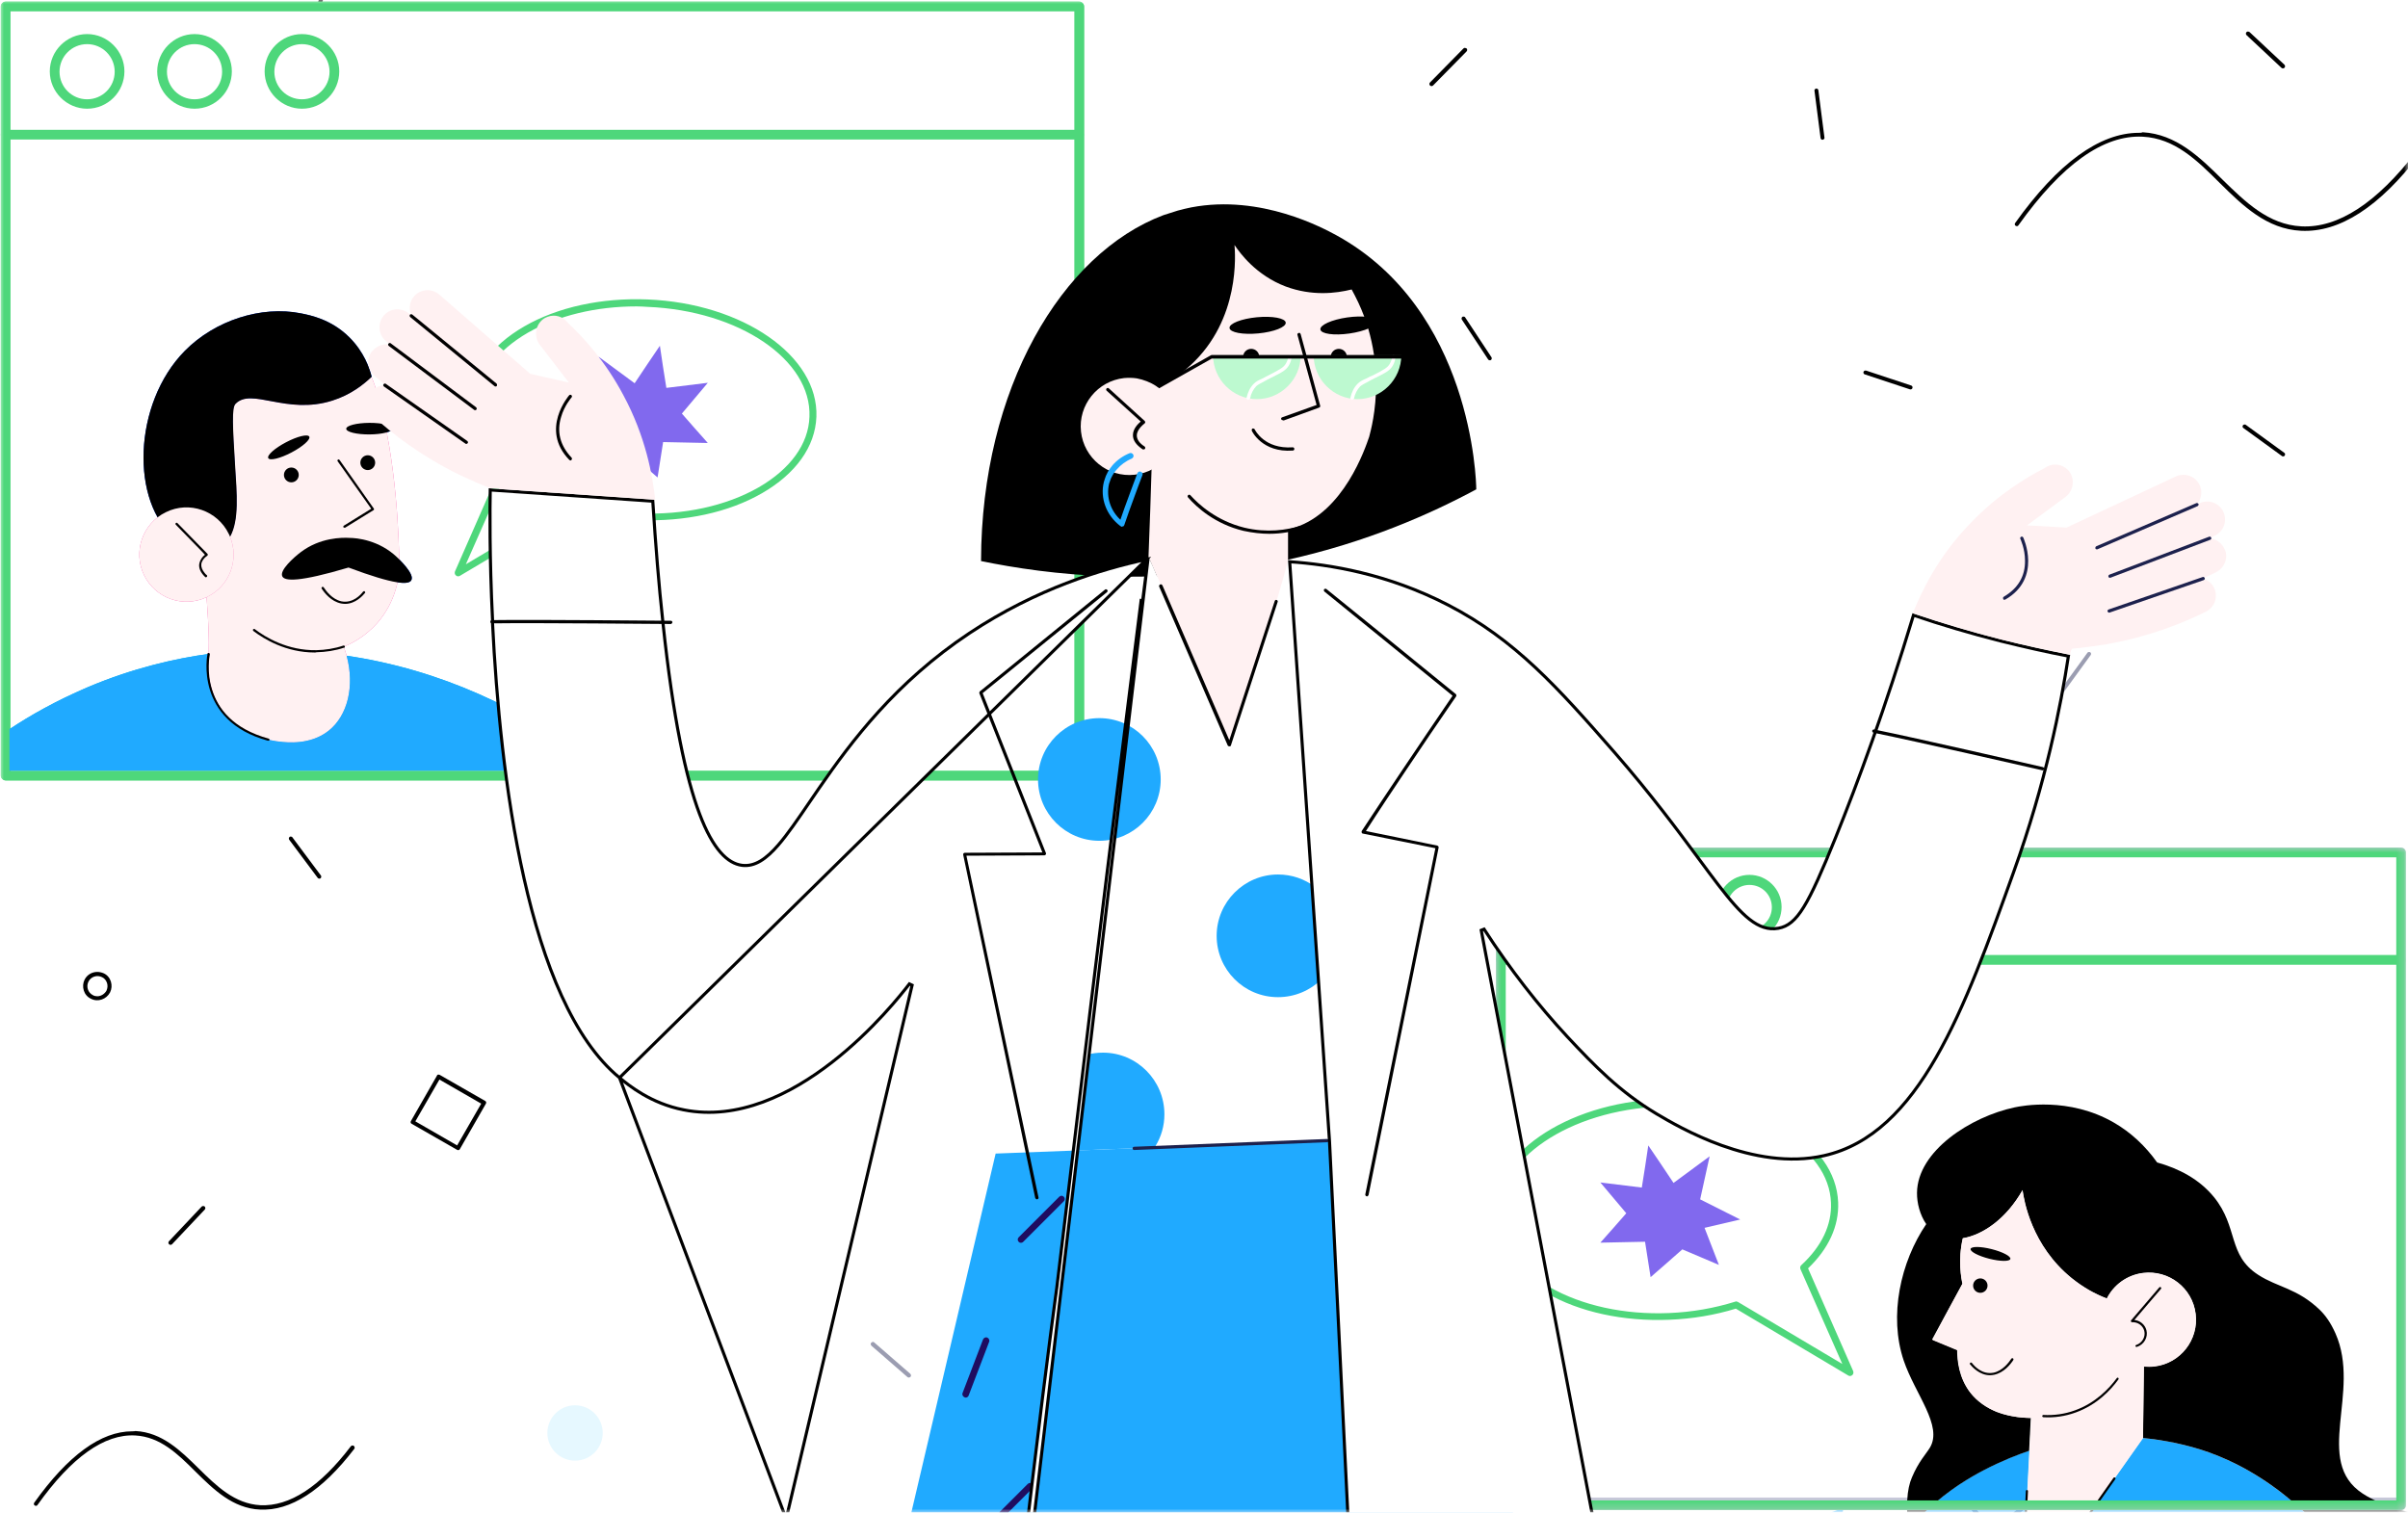 <svg width="312" height="196" viewBox="0 0 312 196" fill="none" xmlns="http://www.w3.org/2000/svg">
<rect width="312" height="196" fill="white"/>
<mask id="mask0" mask-type="alpha" maskUnits="userSpaceOnUse" x="0" y="0" width="312" height="196">
<rect width="312" height="196" fill="white"/>
</mask>
<g mask="url(#mask0)">
<path d="M277.128 17.21C272.036 17.21 266.621 21.155 261.098 28.901C261.026 29.009 261.026 29.188 261.17 29.26C261.277 29.331 261.457 29.331 261.528 29.188C267.159 21.298 272.538 17.461 277.63 17.712C281.754 17.927 284.623 20.725 287.6 23.701C290.577 26.642 293.697 29.69 298.143 29.905C303.128 30.156 308.292 26.821 313.528 19.971C313.636 19.864 313.6 19.685 313.492 19.577C313.385 19.469 313.205 19.505 313.098 19.613C307.97 26.283 302.949 29.582 298.179 29.331C293.912 29.116 290.899 26.14 287.959 23.271C285.018 20.366 281.97 17.389 277.63 17.138C277.451 17.21 277.308 17.21 277.128 17.21Z" fill="black"/>
<path d="M17.129 185.475C13.077 185.475 8.809 188.595 4.434 194.727C4.362 194.835 4.362 195.014 4.506 195.086C4.613 195.157 4.792 195.157 4.864 195.014C9.275 188.81 13.543 185.797 17.523 186.013C20.751 186.192 23.01 188.38 25.341 190.711C27.708 193.042 30.147 195.444 33.697 195.624C37.642 195.803 41.73 193.185 45.89 187.77C45.998 187.662 45.962 187.483 45.855 187.375C45.747 187.268 45.568 187.304 45.46 187.411C41.444 192.683 37.499 195.229 33.733 195.05C30.398 194.871 28.031 192.54 25.736 190.28C23.405 187.985 21.002 185.618 17.559 185.439C17.416 185.475 17.273 185.475 17.129 185.475Z" fill="black"/>
<path fill-rule="evenodd" clip-rule="evenodd" d="M56.612 139.392C56.648 139.285 56.72 139.249 56.827 139.249C56.869 139.249 56.899 139.261 56.923 139.271C56.941 139.278 56.956 139.285 56.971 139.285L62.852 142.656C62.995 142.727 63.031 142.871 62.96 143.014L59.589 148.896C59.517 149.039 59.373 149.075 59.23 149.003L53.349 145.632C53.205 145.56 53.169 145.417 53.241 145.274L56.612 139.392ZM56.935 139.894L53.815 145.309L59.23 148.429L62.35 143.014L56.935 139.894Z" fill="black"/>
<path d="M113.097 173.891C113.025 173.891 112.953 173.927 112.881 173.999C112.774 174.106 112.81 174.286 112.917 174.393L117.579 178.446C117.687 178.553 117.866 178.518 117.974 178.41C118.081 178.302 118.046 178.123 117.938 178.015L113.276 173.963C113.204 173.891 113.168 173.891 113.097 173.891Z" fill="#9B9DB1"/>
<path d="M270.673 84.487C270.602 84.487 270.494 84.523 270.458 84.595L266.836 89.58C266.764 89.687 266.764 89.867 266.908 89.938C267.015 90.01 267.195 90.01 267.267 89.867L270.889 84.882C270.96 84.774 270.96 84.595 270.817 84.523C270.781 84.487 270.709 84.487 270.673 84.487Z" fill="#9B9DB1"/>
<path d="M241.698 48.016C241.59 48.016 241.483 48.087 241.447 48.195C241.411 48.338 241.483 48.482 241.626 48.518L247.471 50.454C247.615 50.49 247.758 50.418 247.794 50.275C247.83 50.132 247.758 49.988 247.615 49.952L241.769 48.016C241.769 48.051 241.734 48.016 241.698 48.016Z" fill="black"/>
<path d="M235.35 11.472C235.314 11.472 235.314 11.472 235.35 11.472C235.17 11.508 235.063 11.616 235.099 11.759L235.888 17.892C235.923 18.035 236.031 18.143 236.175 18.107C236.318 18.071 236.426 17.963 236.39 17.82L235.601 11.688C235.601 11.58 235.457 11.472 235.35 11.472Z" fill="black"/>
<path d="M291.258 4.085C291.186 4.085 291.115 4.121 291.079 4.156C290.971 4.264 290.971 4.443 291.079 4.551L295.597 8.783C295.705 8.89 295.884 8.89 295.992 8.783C296.099 8.675 296.099 8.496 295.992 8.388L291.473 4.156C291.401 4.121 291.33 4.085 291.258 4.085Z" fill="black"/>
<path d="M189.626 41.022C189.59 41.022 189.518 41.022 189.482 41.058C189.374 41.13 189.339 41.309 189.41 41.417L192.817 46.581C192.889 46.688 193.068 46.724 193.176 46.653C193.283 46.581 193.319 46.402 193.248 46.294L189.841 41.13C189.805 41.058 189.733 41.022 189.626 41.022Z" fill="black"/>
<path d="M189.804 6.2C189.733 6.2 189.661 6.236 189.625 6.272L185.286 10.683C185.178 10.791 185.178 10.97 185.286 11.078C185.393 11.185 185.573 11.185 185.68 11.078L190.02 6.666C190.127 6.559 190.127 6.38 190.02 6.272C189.912 6.236 189.84 6.2 189.804 6.2Z" fill="black"/>
<path d="M290.829 55.009C290.757 55.009 290.649 55.044 290.614 55.116C290.542 55.224 290.542 55.403 290.685 55.475L295.67 59.097C295.778 59.169 295.957 59.169 296.029 59.025C296.1 58.918 296.1 58.738 295.957 58.667L290.972 55.044C290.936 55.009 290.9 55.009 290.829 55.009Z" fill="black"/>
<path d="M305.746 114.325C305.711 114.325 305.675 114.325 305.639 114.361C305.495 114.432 305.459 114.576 305.495 114.719L308.042 120.349C308.113 120.493 308.257 120.529 308.4 120.493C308.544 120.421 308.579 120.278 308.544 120.134L305.997 114.504C305.926 114.361 305.854 114.325 305.746 114.325Z" fill="#9B9DB1"/>
<path d="M26.31 156.283C26.238 156.283 26.167 156.319 26.131 156.355L21.899 160.838C21.791 160.945 21.791 161.125 21.899 161.232C22.007 161.34 22.186 161.34 22.294 161.232L26.525 156.75C26.633 156.642 26.633 156.463 26.525 156.355C26.453 156.283 26.382 156.283 26.31 156.283Z" fill="black"/>
<path d="M37.678 108.407C37.606 108.407 37.571 108.407 37.535 108.443C37.427 108.515 37.391 108.694 37.463 108.802L41.157 113.751C41.229 113.858 41.408 113.894 41.516 113.823C41.623 113.751 41.659 113.572 41.587 113.464L37.893 108.515C37.858 108.443 37.786 108.407 37.678 108.407Z" fill="black"/>
<path d="M8.055 78.749C7.948 78.749 7.876 78.785 7.84 78.893L4.684 84.2C4.613 84.344 4.648 84.487 4.792 84.559C4.935 84.631 5.079 84.595 5.151 84.451L8.306 79.144C8.378 79 8.342 78.857 8.199 78.785C8.163 78.749 8.127 78.749 8.055 78.749Z" fill="#9B9DB1"/>
<path d="M32.047 31.017C32.011 31.017 31.975 31.017 31.939 31.017C31.796 31.053 31.724 31.232 31.796 31.376L33.912 37.185C33.947 37.329 34.127 37.401 34.27 37.329C34.414 37.293 34.485 37.114 34.414 36.97L32.298 31.16C32.262 31.089 32.154 31.017 32.047 31.017Z" fill="#9B9DB1"/>
<path d="M42.268 -2.55C42.16 -2.55 42.053 -2.478 42.017 -2.371L40.224 3.547C40.188 3.69 40.26 3.833 40.403 3.869C40.547 3.905 40.69 3.833 40.726 3.69L42.519 -2.227C42.555 -2.371 42.483 -2.514 42.34 -2.55C42.304 -2.55 42.304 -2.55 42.268 -2.55Z" fill="black"/>
<path d="M1.887 7.922C1.78 7.922 1.708 7.994 1.636 8.065C1.565 8.209 1.636 8.352 1.744 8.424L7.303 11.114C7.446 11.185 7.589 11.114 7.661 11.006C7.733 10.863 7.661 10.719 7.554 10.648L1.995 7.958C1.959 7.922 1.923 7.922 1.887 7.922Z" fill="black"/>
<path d="M253.962 137.455C253.89 137.455 253.818 137.491 253.747 137.563C253.639 137.67 253.675 137.85 253.782 137.957L258.624 141.759C258.731 141.866 258.911 141.83 259.018 141.723C259.126 141.615 259.09 141.436 258.982 141.328L254.141 137.527C254.069 137.455 254.033 137.455 253.962 137.455Z" fill="#9B9DB1"/>
<path d="M293.123 169.731C292.944 169.731 292.836 169.875 292.872 170.018L293.267 176.186C293.267 176.33 293.41 176.438 293.553 176.438C293.697 176.438 293.805 176.294 293.805 176.151L293.41 169.982C293.374 169.839 293.267 169.731 293.123 169.731Z" fill="#9B9DB1"/>
<circle r="3.084" transform="matrix(1 0 0 -1 236.102 161.627)" fill="#E6F8FF"/>
<path fill-rule="evenodd" clip-rule="evenodd" d="M277.953 117.301C278.276 116.656 278.922 116.297 279.603 116.297C279.89 116.297 280.141 116.369 280.428 116.476C281.324 116.942 281.719 118.054 281.253 118.951C281.038 119.417 280.643 119.74 280.177 119.883C279.711 120.027 279.244 119.991 278.778 119.776C278.312 119.56 277.989 119.166 277.846 118.7C277.702 118.234 277.738 117.731 277.953 117.301ZM279.029 119.309C279.209 119.417 279.388 119.453 279.603 119.453C279.747 119.453 279.89 119.417 280.033 119.381C280.356 119.274 280.643 119.058 280.787 118.736C281.109 118.09 280.858 117.301 280.213 116.978C279.567 116.656 278.778 116.907 278.455 117.552C278.312 117.875 278.276 118.234 278.384 118.556C278.491 118.879 278.707 119.166 279.029 119.309Z" fill="#9B9DB1"/>
<path fill-rule="evenodd" clip-rule="evenodd" d="M10.961 126.948C11.284 126.302 11.93 125.944 12.611 125.944C12.898 125.944 13.185 126.016 13.436 126.123C13.902 126.338 14.225 126.733 14.368 127.199C14.512 127.665 14.476 128.167 14.261 128.598C13.794 129.494 12.683 129.889 11.786 129.422C11.32 129.207 10.997 128.813 10.854 128.347C10.71 127.88 10.746 127.378 10.961 126.948ZM12.037 128.956C12.216 129.064 12.432 129.1 12.611 129.1C13.077 129.1 13.543 128.813 13.794 128.382C13.938 128.06 13.974 127.701 13.866 127.378C13.758 127.056 13.543 126.769 13.22 126.625C12.575 126.302 11.786 126.553 11.463 127.199C11.14 127.844 11.392 128.633 12.037 128.956Z" fill="black"/>
<circle r="3.586" transform="matrix(1 0 0 -1 74.508 185.69)" fill="#E6F8FF"/>
<circle r="1.793" transform="matrix(1 0 0 -1 21.182 58.918)" fill="#E6F8FF"/>
<path fill-rule="evenodd" clip-rule="evenodd" d="M259.034 188.997C259.076 188.973 259.109 188.954 259.162 188.954C259.269 188.954 259.341 188.989 259.377 189.061L263.501 194.261C263.609 194.405 263.573 194.548 263.465 194.656L258.265 198.78C258.122 198.887 257.978 198.851 257.871 198.744L253.747 193.544C253.639 193.4 253.675 193.257 253.782 193.149L258.982 189.025C259.002 189.016 259.018 189.006 259.034 188.997ZM259.126 189.563L254.32 193.365L258.122 198.17L262.927 194.369L259.126 189.563Z" fill="#9B9DB1"/>
<path fill-rule="evenodd" clip-rule="evenodd" d="M311.109 195.69H194.467C194.13 195.69 193.836 195.396 193.836 195.059V110.467C193.836 110.13 194.13 109.836 194.467 109.836H311.109C311.446 109.836 311.74 110.13 311.74 110.467V195.059C311.74 195.396 311.446 195.69 311.109 195.69Z" fill="#C7C8D9"/>
<mask id="mask1" mask-type="alpha" maskUnits="userSpaceOnUse" x="193" y="109" width="119" height="87">
<path fill-rule="evenodd" clip-rule="evenodd" d="M311.109 195.69H194.467C194.13 195.69 193.836 195.396 193.836 195.059V110.467C193.836 110.13 194.13 109.836 194.467 109.836H311.109C311.446 109.836 311.74 110.13 311.74 110.467V195.059C311.74 195.396 311.446 195.69 311.109 195.69Z" fill="white"/>
</mask>
<g mask="url(#mask1)">
<path d="M194.467 110.467H311.109V194.059H194.467V110.467Z" fill="white"/>
<path fill-rule="evenodd" clip-rule="evenodd" d="M218.538 220.295C218.552 220.237 218.552 220.179 218.567 220.12C218.83 218.091 219.224 216.032 219.647 213.988C219.691 213.798 219.72 213.608 219.764 213.418C219.779 213.36 219.793 213.302 219.808 213.243C219.808 213.214 219.823 213.185 219.823 213.17C220.188 211.462 220.596 209.768 220.991 208.133C221.107 207.622 221.239 207.126 221.356 206.658C221.37 206.6 221.385 206.542 221.399 206.483C221.721 205.301 221.983 204.381 221.983 204.381C222.334 203.213 222.684 202.103 223.035 201.096C224.174 200.687 225.312 200.278 226.451 199.869C226.51 199.84 226.568 199.825 226.626 199.811C226.641 199.796 226.67 199.796 226.685 199.782C226.845 199.723 227.006 199.665 227.167 199.606C229.196 198.876 231.226 198.146 233.24 197.416C233.299 197.402 233.357 197.372 233.416 197.358C235.226 196.701 237.051 196.058 238.862 195.401C238.643 196.54 238.365 197.957 238.044 199.606C238.029 199.665 238.015 199.723 238.015 199.782C237.986 199.957 237.942 200.147 237.913 200.322C237.475 202.629 237.08 204.673 236.745 206.469C236.73 206.527 236.73 206.585 236.715 206.644C236.219 209.316 235.825 211.477 235.518 213.229C235.504 213.287 235.504 213.345 235.489 213.404C234.774 217.536 234.569 219.317 234.569 220.106C234.569 220.179 234.569 220.222 234.569 220.281C234.584 220.587 234.657 220.675 234.73 220.704C234.876 220.748 235.036 220.602 235.226 220.281C235.255 220.222 235.285 220.164 235.328 220.106C235.912 219.011 236.774 216.543 238.088 213.404C238.117 213.345 238.132 213.287 238.161 213.229C238.73 211.9 239.373 210.469 240.117 208.965C240.176 208.849 240.234 208.732 240.293 208.615C240.628 207.958 240.979 207.301 241.344 206.644C241.373 206.585 241.402 206.527 241.446 206.469C242.687 204.235 244.162 201.957 245.899 199.782C245.943 199.723 245.987 199.665 246.045 199.606C246.323 199.271 246.6 198.92 246.892 198.584C246.95 198.511 247.009 198.453 247.067 198.38C247.155 198.278 247.257 198.161 247.345 198.059C248.892 196.336 250.615 194.701 252.572 193.27C252.645 193.211 252.732 193.153 252.805 193.095C252.951 192.992 253.097 192.876 253.258 192.773C253.433 192.657 253.594 192.54 253.769 192.423C253.827 192.379 253.886 192.35 253.944 192.306C256.09 190.89 258.28 189.809 260.266 188.977C260.324 188.948 260.383 188.933 260.441 188.904C260.996 188.671 261.551 188.466 262.077 188.276C262.252 188.218 262.427 188.16 262.588 188.101C262.704 188.057 262.821 188.028 262.938 187.984C262.85 189.693 262.763 191.386 262.675 193.095C262.675 193.153 262.675 193.211 262.661 193.27C262.558 195.372 262.442 197.489 262.339 199.592C262.339 199.65 262.339 199.709 262.325 199.767C262.296 200.234 262.281 200.701 262.252 201.183C262.164 202.95 262.077 204.702 261.974 206.469H263.478C264.69 204.746 265.916 203.008 267.128 201.285C267.143 201.271 267.143 201.256 267.158 201.256C267.201 201.183 267.26 201.11 267.304 201.037C267.596 200.614 267.888 200.19 268.194 199.782C268.238 199.723 268.282 199.665 268.311 199.606C269.8 197.504 271.275 195.401 272.764 193.284C272.808 193.226 272.852 193.168 272.881 193.109C273.217 192.642 273.553 192.16 273.874 191.693C273.932 191.605 273.991 191.532 274.049 191.445C275.246 189.736 276.443 188.043 277.655 186.334C277.787 186.349 277.933 186.364 278.064 186.378C278.152 186.393 278.239 186.393 278.327 186.407C278.4 186.407 278.458 186.422 278.531 186.437C278.648 186.451 278.765 186.466 278.882 186.48C278.94 186.495 279.013 186.495 279.072 186.51C279.174 186.524 279.261 186.539 279.364 186.553C279.393 186.553 279.437 186.568 279.466 186.568C279.539 186.583 279.597 186.583 279.67 186.597C279.743 186.612 279.816 186.612 279.875 186.626C280.021 186.641 280.152 186.67 280.298 186.699C280.444 186.729 280.59 186.743 280.736 186.772C280.794 186.787 280.853 186.787 280.911 186.802C282.182 187.035 283.598 187.371 285.072 187.824C285.905 188.087 286.708 188.379 287.482 188.7C287.54 188.729 287.598 188.744 287.657 188.773C290.299 189.868 292.519 191.211 294.358 192.511C294.417 192.554 294.475 192.598 294.534 192.642C294.753 192.803 294.972 192.963 295.176 193.109C295.249 193.168 295.337 193.226 295.41 193.284C296.972 194.482 298.198 195.606 299.104 196.438C299.819 197.095 300.491 197.752 301.118 198.409C301.177 198.468 301.235 198.526 301.294 198.584C301.615 198.92 301.921 199.256 302.228 199.592C302.286 199.65 302.33 199.709 302.389 199.767C304.389 202.015 305.995 204.279 307.338 206.454C307.367 206.512 307.411 206.571 307.44 206.629C307.63 206.936 307.805 207.228 307.981 207.534C308.039 207.637 308.097 207.739 308.156 207.826C309.251 209.71 310.156 211.52 310.974 213.214C311.003 213.272 311.032 213.331 311.061 213.389C311.164 213.594 311.251 213.784 311.353 213.988C312.39 216.12 313.251 218.178 313.967 220.091C313.996 220.149 314.011 220.208 314.025 220.266C314.361 221.142 314.653 222.004 314.931 222.821C314.989 222.996 315.047 223.186 315.106 223.361C315.485 224.544 315.807 225.654 316.084 226.676H251.506C251.389 226.676 251.301 226.734 251.243 226.836C251.243 226.851 251.228 226.851 251.228 226.866C251.214 226.88 251.214 226.909 251.214 226.939C251.214 226.953 251.214 226.968 251.214 226.968C251.214 226.982 251.214 226.997 251.214 227.012C251.228 227.114 251.301 227.201 251.389 227.245C251.374 227.274 251.36 227.304 251.345 227.333C250.221 229.844 248.761 232.063 247.053 233.932C247.023 233.976 246.98 234.005 246.95 234.049C246.936 234.078 246.907 234.093 246.877 234.122C246.848 234.151 246.819 234.195 246.775 234.224C244.862 236.239 242.658 237.845 240.293 238.94C240.234 238.969 240.176 238.999 240.117 239.013C237.986 239.962 235.723 240.517 233.416 240.59C233.357 240.59 233.299 240.59 233.24 240.59C233.124 240.59 233.021 240.59 232.905 240.59C232.116 240.59 229.444 240.605 226.612 239.597C226.553 239.583 226.495 239.553 226.437 239.539C224.758 238.926 223.049 237.962 221.618 236.414C220.888 235.626 220.29 234.735 219.808 233.786C219.75 233.669 219.691 233.553 219.633 233.421C218.786 231.596 218.362 229.523 218.216 227.304C218.216 227.201 218.202 227.099 218.202 226.982C218.202 226.968 218.202 226.953 218.202 226.939C218.202 226.895 218.202 226.851 218.202 226.807C218.1 224.778 218.246 222.558 218.538 220.295Z" fill="#20AAFF"/>
<path d="M246.659 176.304C248.148 180.684 251.769 184.772 250.046 187.605C249.55 188.422 248.586 189.401 247.725 191.445C247.404 192.189 247.185 193.124 247.112 194.423C247.039 195.825 247.141 197.022 247.331 198.088C248.878 196.365 250.601 194.73 252.558 193.299C252.631 193.241 252.718 193.182 252.791 193.124C252.937 193.022 253.083 192.905 253.244 192.803C253.419 192.686 253.58 192.569 253.755 192.452C253.813 192.408 253.872 192.379 253.93 192.335C256.076 190.919 258.267 189.839 260.252 189.006C260.311 188.977 260.369 188.963 260.427 188.933C261.303 188.568 262.15 188.262 262.91 187.999C262.983 186.583 263.056 185.166 263.129 183.736C260.062 183.706 257.084 182.772 255.273 180.436C253.813 178.552 253.58 176.333 253.58 174.917C252.499 174.464 251.419 174.026 250.338 173.574C251.653 171.164 252.967 168.741 254.281 166.332C254.135 165.689 253.667 163.295 254.324 160.448C256.938 160.01 259.96 157.922 262.063 154.213C262.253 155.571 263.216 161.397 268.443 165.631C269.932 166.828 271.465 167.675 272.984 168.259C273.86 166.507 275.583 165.207 277.685 164.945C281.029 164.536 284.08 166.901 284.489 170.245C284.913 173.588 282.533 176.64 279.189 177.049C278.707 177.107 278.24 177.107 277.773 177.063C277.729 180.144 277.7 183.239 277.656 186.334C278.503 186.422 279.569 186.553 280.751 186.772C280.81 186.787 280.868 186.787 280.927 186.802C282.197 187.035 283.613 187.371 285.088 187.824C285.92 188.087 286.723 188.379 287.497 188.7C287.555 188.729 287.614 188.744 287.672 188.773C290.315 189.868 292.534 191.211 294.374 192.51C294.432 192.554 294.491 192.598 294.549 192.642C294.768 192.803 294.987 192.963 295.191 193.109C295.264 193.168 295.352 193.226 295.425 193.284C296.987 194.482 298.214 195.606 299.119 196.438C299.834 197.095 300.506 197.752 301.134 198.409C301.192 198.468 301.251 198.526 301.309 198.584C301.63 198.92 301.937 199.256 302.243 199.592C302.302 199.65 302.346 199.709 302.404 199.767C304.404 202.015 306.01 204.279 307.354 206.454C307.383 206.512 307.427 206.571 307.456 206.629C307.646 206.936 307.821 207.228 307.996 207.534C308.054 207.637 308.113 207.739 308.171 207.826C309.266 209.71 310.172 211.52 310.989 213.214C311.018 213.272 311.048 213.331 311.077 213.389C311.179 213.594 311.267 213.783 311.369 213.988C312.405 216.12 313.267 218.178 313.982 220.091C314.011 220.149 314.026 220.208 314.041 220.266C314.376 221.142 314.668 222.004 314.946 222.821C315.004 222.996 315.063 223.186 315.121 223.361C315.501 224.544 315.822 225.654 316.099 226.676H317.209V197.007C313.048 196.35 308.741 195.27 306.113 193.533C299.688 189.298 305.967 180.392 302.608 172.8C301.995 171.413 301.309 170.449 300.535 169.704C297.63 166.93 295.148 166.843 292.607 165.207C288.592 162.623 290.052 159.061 286.854 155.118C284.942 152.782 282.284 151.41 279.496 150.636C277.977 148.504 276.094 146.738 273.889 145.468C268.049 142.095 261.931 143.307 261.041 143.496C255.361 144.694 248.426 149.147 248.382 154.578C248.367 155.892 248.762 157.44 249.579 158.623C246.25 163.514 244.703 170.507 246.659 176.304Z" fill="black"/>
<path fill-rule="evenodd" clip-rule="evenodd" d="M254.267 166.361C254.121 165.719 253.653 163.324 254.31 160.477C256.924 160.039 259.946 157.951 262.049 154.243C262.239 155.601 263.202 161.426 268.429 165.66C268.517 165.733 268.59 165.792 268.677 165.85C268.765 165.909 268.838 165.982 268.926 166.04C269.013 166.098 269.086 166.157 269.174 166.23C269.247 166.288 269.32 166.332 269.393 166.39C269.48 166.449 269.568 166.507 269.656 166.566C269.729 166.609 269.787 166.653 269.86 166.697C269.948 166.755 270.035 166.814 270.123 166.872C270.225 166.931 270.313 166.989 270.415 167.047C270.415 167.047 270.429 167.047 270.429 167.062C270.517 167.12 270.605 167.164 270.692 167.223C270.794 167.281 270.882 167.325 270.984 167.383C271.072 167.427 271.159 167.485 271.262 167.529C271.276 167.529 271.291 167.544 271.305 167.544C271.305 167.544 271.305 167.544 271.32 167.544H271.335C271.349 167.544 271.364 167.558 271.378 167.558C271.437 167.588 271.51 167.631 271.568 167.661C271.656 167.704 271.758 167.763 271.86 167.807C271.963 167.85 272.05 167.894 272.152 167.938C272.255 167.982 272.342 168.026 272.444 168.069C272.634 168.157 272.824 168.23 273.014 168.303C274.167 168.756 275.306 169.048 276.386 169.237C276.343 169.778 276.313 170.332 276.313 170.931C276.313 171.063 276.313 171.194 276.313 171.325C276.328 173.019 276.474 174.888 276.722 176.83C276.883 176.757 277.044 176.698 277.204 176.625C277.409 176.538 277.613 176.465 277.803 176.377C277.803 176.611 277.803 176.859 277.788 177.093C277.774 178.085 277.759 179.078 277.744 180.086C277.715 182.174 277.686 184.276 277.671 186.364C276.474 188.072 275.277 189.766 274.065 191.474C274.007 191.562 273.948 191.635 273.89 191.722C273.554 192.19 273.218 192.671 272.897 193.139C272.853 193.197 272.809 193.255 272.78 193.314C271.291 195.416 269.816 197.533 268.327 199.636C268.283 199.694 268.239 199.753 268.21 199.811C267.918 200.234 267.612 200.658 267.32 201.067C267.276 201.14 267.217 201.213 267.174 201.286C267.159 201.3 267.159 201.315 267.144 201.315C265.932 203.038 264.706 204.775 263.494 206.498C263.45 206.556 263.407 206.615 263.377 206.673C262.881 207.374 262.385 208.09 261.888 208.79C261.917 208.09 261.961 207.374 261.99 206.673C261.99 206.615 261.99 206.556 262.005 206.498C262.093 204.731 262.18 202.979 262.282 201.213C262.312 200.745 262.326 200.278 262.355 199.796C262.355 199.738 262.355 199.68 262.37 199.621C262.472 197.519 262.589 195.416 262.691 193.299C262.691 193.241 262.691 193.182 262.706 193.124C262.793 191.416 262.881 189.722 262.969 188.014C263.042 186.597 263.115 185.181 263.188 183.75H263.246C263.158 183.75 263.085 183.75 262.998 183.75C262.896 183.75 262.793 183.75 262.691 183.736C262.589 183.736 262.487 183.721 262.385 183.721C262.341 183.721 262.282 183.721 262.239 183.707C262.224 183.707 262.209 183.707 262.195 183.707C262.18 183.707 262.166 183.707 262.136 183.707C262.122 183.707 262.107 183.707 262.093 183.707C262.005 183.707 261.903 183.692 261.815 183.677C261.713 183.663 261.625 183.663 261.538 183.648C261.509 183.648 261.479 183.634 261.436 183.634C261.406 183.634 261.377 183.619 261.333 183.619C261.246 183.604 261.158 183.59 261.071 183.575C260.998 183.561 260.91 183.546 260.837 183.531C260.822 183.531 260.822 183.531 260.808 183.531C260.749 183.517 260.691 183.517 260.632 183.502C260.516 183.473 260.399 183.458 260.282 183.429C260.224 183.415 260.151 183.4 260.092 183.385C259.902 183.342 259.713 183.283 259.537 183.239C259.464 183.21 259.377 183.196 259.304 183.166C259.216 183.137 259.129 183.108 259.041 183.079C258.953 183.05 258.866 183.02 258.778 182.991C258.691 182.962 258.603 182.918 258.53 182.889C258.457 182.86 258.369 182.816 258.282 182.772C258.194 182.743 258.121 182.699 258.034 182.655C257.946 182.612 257.844 182.553 257.756 182.509C257.712 182.48 257.654 182.451 257.61 182.422C257.566 182.393 257.523 182.378 257.479 182.349C257.435 182.32 257.377 182.29 257.333 182.261C257.26 182.217 257.187 182.174 257.114 182.115C257.041 182.071 256.968 182.013 256.895 181.969C256.836 181.925 256.763 181.882 256.705 181.823C256.69 181.809 256.69 181.809 256.676 181.794C256.676 181.794 256.661 181.779 256.647 181.779C256.588 181.736 256.53 181.692 256.486 181.648C256.471 181.633 256.457 181.619 256.442 181.619C256.384 181.575 256.325 181.517 256.267 181.473C256.194 181.414 256.136 181.356 256.063 181.297C256.004 181.239 255.931 181.166 255.873 181.108C255.829 181.064 255.771 181.005 255.727 180.962C255.698 180.918 255.654 180.889 255.624 180.845C255.624 180.845 255.624 180.845 255.61 180.83L255.595 180.816L255.581 180.801C255.551 180.772 255.522 180.728 255.493 180.699L255.478 180.684C255.435 180.626 255.391 180.567 255.332 180.509C253.872 178.626 253.639 176.406 253.639 174.99C252.558 174.537 251.478 174.099 250.398 173.647C251.639 171.194 252.953 168.77 254.267 166.361Z" fill="#FFF1F2"/>
<path d="M264.736 183.648C266.167 183.736 267.583 183.531 268.941 183.035C271.657 182.056 273.453 180.173 274.475 178.757C274.518 178.698 274.518 178.596 274.46 178.552C274.402 178.509 274.329 178.509 274.27 178.582C273.263 179.954 271.496 181.808 268.853 182.757C267.539 183.239 266.152 183.429 264.751 183.356C264.678 183.356 264.619 183.414 264.605 183.487C264.605 183.56 264.663 183.633 264.736 183.648Z" fill="black"/>
<circle r="0.934" transform="matrix(-1 0 0 1 256.587 166.595)" fill="black"/>
<ellipse rx="2.657" ry="0.642" transform="matrix(-0.969 -0.245 -0.245 0.969 257.903 162.49)" fill="black"/>
<path fill-rule="evenodd" clip-rule="evenodd" d="M272.969 168.288C273.845 166.536 275.568 165.236 277.671 164.974C281.014 164.565 284.066 166.93 284.475 170.274C284.898 173.617 282.518 176.669 279.175 177.078C278.693 177.136 278.226 177.136 277.758 177.092C275.013 176.8 272.721 174.639 272.371 171.778C272.21 170.536 272.444 169.325 272.969 168.288Z" fill="#FFF1F2"/>
<path d="M276.824 174.537C276.838 174.537 276.853 174.537 276.868 174.537C277.802 174.245 278.342 173.282 278.109 172.376C277.919 171.646 277.291 171.121 276.546 171.048L279.992 167.018C280.051 166.96 280.036 166.857 279.978 166.814C279.919 166.755 279.817 166.77 279.773 166.828L276.123 171.092C276.079 171.135 276.079 171.194 276.108 171.252C276.138 171.311 276.196 171.34 276.254 171.34C276.999 171.296 277.656 171.778 277.831 172.464C278.021 173.223 277.554 174.041 276.78 174.289C276.707 174.318 276.663 174.391 276.692 174.479C276.707 174.493 276.765 174.537 276.824 174.537Z" fill="black"/>
<path d="M261.843 208.936C261.887 208.936 261.93 208.907 261.96 208.878L274.078 191.678C274.122 191.605 274.107 191.518 274.049 191.474C273.976 191.43 273.888 191.445 273.844 191.503L262.018 208.294L262.763 193.226C262.763 193.138 262.704 193.08 262.631 193.08C262.558 193.08 262.485 193.138 262.485 193.226L261.711 208.805C261.711 208.863 261.755 208.921 261.814 208.951C261.814 208.921 261.828 208.936 261.843 208.936Z" fill="black"/>
<path d="M257.837 178.208C258.017 178.208 258.197 178.178 258.377 178.148C259.637 177.878 260.477 176.828 260.867 176.228C260.897 176.168 260.897 176.078 260.807 176.018C260.747 175.988 260.657 175.988 260.597 176.078C260.297 176.528 259.517 177.608 258.317 177.878C256.817 178.178 255.797 177.008 255.497 176.618C255.437 176.558 255.347 176.528 255.287 176.588C255.227 176.648 255.197 176.738 255.257 176.798C255.527 177.128 256.487 178.208 257.837 178.208Z" fill="black"/>
<path fill-rule="evenodd" clip-rule="evenodd" d="M239.696 178.309C239.816 178.309 239.906 178.279 239.996 178.189C240.146 178.069 240.176 177.859 240.116 177.679L234.266 164.359C236.936 161.809 238.286 158.869 238.166 155.809C238.016 151.939 235.496 148.429 231.116 145.909C226.796 143.419 221.126 142.189 215.156 142.429C202.796 142.939 192.986 149.749 193.286 157.639C193.436 161.509 195.956 165.019 200.336 167.539C204.656 170.029 210.326 171.259 216.296 171.019C219.296 170.899 222.176 170.419 224.906 169.579L239.486 178.249C239.546 178.279 239.606 178.309 239.696 178.309ZM216.596 143.329C221.846 143.329 226.796 144.529 230.636 146.719C234.746 149.089 237.116 152.329 237.236 155.869C237.356 158.719 236.036 161.509 233.396 163.939C233.246 164.059 233.216 164.269 233.276 164.449L238.706 176.749L225.176 168.709C225.056 168.649 224.936 168.619 224.816 168.679C222.116 169.519 219.236 170.029 216.266 170.149C210.476 170.389 204.986 169.189 200.786 166.789C196.676 164.419 194.306 161.179 194.186 157.639C193.886 150.259 203.306 143.869 215.186 143.389C215.636 143.359 216.116 143.329 216.596 143.329Z" fill="#4ED77B"/>
<path d="M213.145 160.909C213.385 162.439 213.625 163.969 213.865 165.499C215.245 164.299 216.625 163.099 217.975 161.899C219.565 162.559 221.125 163.249 222.715 163.909C222.085 162.319 221.485 160.699 220.855 159.109C222.385 158.749 223.945 158.389 225.475 158.029C223.735 157.159 221.995 156.289 220.285 155.419C220.705 153.559 221.095 151.699 221.515 149.839C219.955 150.979 218.395 152.149 216.835 153.289C215.755 151.669 214.675 150.049 213.565 148.429C213.295 150.259 213.025 152.089 212.725 153.889C210.925 153.679 209.155 153.439 207.355 153.229C208.465 154.549 209.605 155.899 210.715 157.219C209.605 158.479 208.495 159.769 207.355 161.029C209.305 160.999 211.225 160.939 213.145 160.909Z" fill="#8169EE"/>
<path fill-rule="evenodd" clip-rule="evenodd" d="M311.109 125.015H194.467C194.13 125.015 193.836 124.721 193.836 124.385C193.836 124.048 194.13 123.754 194.467 123.754H311.109C311.446 123.754 311.74 124.048 311.74 124.385C311.74 124.721 311.446 125.015 311.109 125.015Z" fill="#4ED77B"/>
<path fill-rule="evenodd" clip-rule="evenodd" d="M215.028 121.694C212.757 121.694 210.865 119.844 210.865 117.531C210.865 115.26 212.715 113.368 215.028 113.368C217.341 113.368 219.191 115.218 219.191 117.531C219.191 119.844 217.299 121.694 215.028 121.694ZM215.028 114.672C213.43 114.672 212.127 115.975 212.127 117.573C212.127 119.171 213.43 120.474 215.028 120.474C216.626 120.474 217.929 119.171 217.929 117.573C217.929 115.933 216.626 114.672 215.028 114.672Z" fill="#4ED77B"/>
<path fill-rule="evenodd" clip-rule="evenodd" d="M226.675 121.694C224.404 121.694 222.512 119.844 222.512 117.531C222.512 115.26 224.362 113.368 226.675 113.368C228.945 113.368 230.837 115.218 230.837 117.531C230.837 119.844 228.987 121.694 226.675 121.694ZM226.675 114.672C225.077 114.672 223.773 115.975 223.773 117.573C223.773 119.171 225.077 120.474 226.675 120.474C228.272 120.474 229.576 119.171 229.576 117.573C229.576 115.933 228.272 114.672 226.675 114.672Z" fill="#4ED77B"/>
<path fill-rule="evenodd" clip-rule="evenodd" d="M311.109 195.69H194.467C194.13 195.69 193.836 195.396 193.836 195.059V110.467C193.836 110.13 194.13 109.836 194.467 109.836H311.109C311.446 109.836 311.74 110.13 311.74 110.467V195.059C311.74 195.396 311.446 195.69 311.109 195.69ZM195.097 194.428H310.479V111.097H195.097V194.428Z" fill="#4ED77B"/>
</g>
<rect x="0.732" y="0.841" width="139.096" height="99.655" fill="white"/>
<path fill-rule="evenodd" clip-rule="evenodd" d="M139.787 101.127H0.732C0.396 101.127 0.102 100.833 0.102 100.496V0.841C0.102 0.505 0.396 0.21 0.732 0.21H139.829C140.165 0.21 140.46 0.505 140.46 0.841V100.496C140.417 100.875 140.165 101.127 139.787 101.127ZM1.363 99.865H139.198V1.472H1.363V99.865Z" fill="#4ED77B"/>
<rect x="0.732" y="0.841" width="139.096" height="99.655" fill="white"/>
<path fill-rule="evenodd" clip-rule="evenodd" d="M139.787 101.127H0.732C0.396 101.127 0.102 100.833 0.102 100.496V0.841C0.102 0.505 0.396 0.21 0.732 0.21H139.829C140.165 0.21 140.46 0.505 140.46 0.841V100.496C140.417 100.875 140.165 101.127 139.787 101.127ZM1.363 99.865H139.198V1.472H1.363V99.865Z" fill="#4ED77B"/>
<path fill-rule="evenodd" clip-rule="evenodd" d="M139.787 18.081H0.732C0.396 18.081 0.102 17.787 0.102 17.451C0.102 17.114 0.396 16.82 0.732 16.82H139.787C140.123 16.82 140.417 17.114 140.417 17.451C140.417 17.787 140.165 18.081 139.787 18.081Z" fill="#4ED77B"/>
<path fill-rule="evenodd" clip-rule="evenodd" d="M11.287 14.087C8.638 14.087 6.451 11.9 6.451 9.251C6.451 6.602 8.638 4.416 11.287 4.416C13.936 4.416 16.122 6.602 16.122 9.251C16.122 11.9 13.978 14.087 11.287 14.087ZM11.287 5.719C9.31 5.719 7.713 7.317 7.713 9.293C7.713 11.269 9.31 12.867 11.287 12.867C13.263 12.867 14.861 11.269 14.861 9.293C14.861 7.317 13.263 5.719 11.287 5.719Z" fill="#4ED77B"/>
<path fill-rule="evenodd" clip-rule="evenodd" d="M25.205 14.087C22.556 14.087 20.369 11.9 20.369 9.251C20.369 6.602 22.556 4.416 25.205 4.416C27.854 4.416 30.04 6.602 30.04 9.251C30.04 11.9 27.896 14.087 25.205 14.087ZM25.205 5.719C23.228 5.719 21.631 7.317 21.631 9.293C21.631 11.269 23.228 12.867 25.205 12.867C27.181 12.867 28.779 11.269 28.779 9.293C28.779 7.317 27.181 5.719 25.205 5.719Z" fill="#4ED77B"/>
<path fill-rule="evenodd" clip-rule="evenodd" d="M39.123 14.087C36.474 14.087 34.287 11.9 34.287 9.251C34.287 6.602 36.474 4.416 39.123 4.416C41.772 4.416 43.958 6.602 43.958 9.251C43.958 11.9 41.814 14.087 39.123 14.087ZM39.123 5.719C37.146 5.719 35.549 7.317 35.549 9.293C35.549 11.269 37.146 12.867 39.123 12.867C41.099 12.867 42.697 11.269 42.697 9.293C42.697 7.317 41.099 5.719 39.123 5.719Z" fill="#4ED77B"/>
<path fill-rule="evenodd" clip-rule="evenodd" d="M59.369 74.684C59.249 74.684 59.159 74.654 59.069 74.564C58.919 74.444 58.889 74.234 58.949 74.054L64.799 60.734C62.129 58.184 60.779 55.244 60.899 52.184C61.049 48.314 63.569 44.804 67.949 42.284C72.269 39.794 77.939 38.564 83.909 38.804C96.269 39.314 106.079 46.124 105.779 54.014C105.629 57.884 103.109 61.394 98.729 63.914C94.409 66.404 88.739 67.634 82.769 67.394C79.769 67.274 76.889 66.794 74.159 65.954L59.579 74.624C59.519 74.654 59.459 74.684 59.369 74.684ZM82.469 39.704C77.219 39.704 72.269 40.904 68.429 43.094C64.319 45.464 61.949 48.704 61.829 52.244C61.709 55.094 63.029 57.884 65.669 60.314C65.819 60.434 65.849 60.644 65.789 60.824L60.359 73.124L73.889 65.084C74.009 65.024 74.129 64.994 74.249 65.054C76.949 65.894 79.829 66.404 82.799 66.524C88.589 66.764 94.079 65.564 98.279 63.164C102.389 60.794 104.759 57.554 104.879 54.014C105.179 46.634 95.759 40.244 83.879 39.764C83.429 39.734 82.949 39.704 82.469 39.704Z" fill="#4ED77B"/>
<path d="M85.92 57.284C85.68 58.814 85.44 60.344 85.2 61.874C83.82 60.674 82.44 59.474 81.09 58.274C79.5 58.934 77.94 59.624 76.35 60.284C76.98 58.694 77.58 57.074 78.21 55.484C76.68 55.124 75.12 54.764 73.59 54.404C75.33 53.534 77.07 52.664 78.78 51.794C78.36 49.934 77.97 48.074 77.55 46.214C79.11 47.354 80.67 48.524 82.23 49.664C83.31 48.044 84.39 46.424 85.5 44.804C85.77 46.634 86.04 48.464 86.34 50.264C88.14 50.054 89.91 49.814 91.71 49.604C90.6 50.924 89.46 52.274 88.35 53.594C89.46 54.854 90.57 56.144 91.71 57.404C89.76 57.374 87.84 57.314 85.92 57.284Z" fill="#8169EE"/>
<path d="M51.758 73.634C51.698 74.744 51.338 77.954 48.848 80.774C47.288 82.514 45.578 83.384 44.528 83.804C44.678 84.194 44.798 84.584 44.918 84.974C45.968 88.904 45.068 92.714 42.578 94.694C40.238 96.554 37.178 96.224 36.218 96.104C35.558 96.044 31.118 95.534 28.658 91.904C27.458 90.134 27.158 88.214 27.068 87.704C26.918 86.714 27.008 86.204 27.038 84.764C27.098 82.544 27.008 80.954 26.828 78.314C26.798 78.014 26.798 77.714 26.768 77.384C26.798 77.384 26.828 77.354 26.828 77.354C29.768 75.944 31.028 72.494 29.798 69.524C30.968 67.364 30.668 64.034 30.428 60.284C30.128 55.334 29.978 52.844 30.488 52.334C32.558 50.174 37.088 53.804 43.028 51.914C45.428 51.164 47.138 49.784 48.128 48.824C48.518 49.724 48.788 50.624 49.028 51.494C51.398 59.774 51.698 69.824 51.758 73.634Z" fill="#F73D9E"/>
<path d="M44.62 68.384C44.559 68.384 44.529 68.354 44.499 68.324C44.469 68.264 44.469 68.174 44.559 68.114L48.099 65.924L43.749 59.774C43.69 59.714 43.719 59.624 43.779 59.564C43.84 59.504 43.929 59.534 43.989 59.594L48.429 65.894C48.459 65.924 48.459 65.984 48.459 66.014C48.459 66.044 48.429 66.104 48.4 66.104L44.709 68.384C44.679 68.354 44.65 68.384 44.62 68.384Z" fill="black"/>
<circle cx="47.65" cy="59.954" r="0.96" fill="black"/>
<circle cx="37.749" cy="61.544" r="0.96" fill="black"/>
<path d="M44.708 78.254C44.528 78.254 44.348 78.224 44.168 78.194C42.908 77.924 42.068 76.874 41.678 76.274C41.648 76.214 41.648 76.124 41.738 76.064C41.798 76.034 41.888 76.034 41.948 76.124C42.248 76.574 43.028 77.654 44.228 77.924C45.728 78.224 46.748 77.054 47.048 76.664C47.108 76.604 47.198 76.574 47.258 76.634C47.318 76.694 47.348 76.784 47.288 76.844C47.018 77.174 46.058 78.254 44.708 78.254Z" fill="black"/>
<ellipse cx="47.86" cy="55.546" rx="3" ry="0.75" transform="rotate(-0.336 47.86 55.546)" fill="#003FFF"/>
<ellipse cx="37.415" cy="57.973" rx="3" ry="0.75" transform="rotate(-27.672 37.415 57.973)" fill="#003FFF"/>
<path d="M51.458 72.224C51.668 72.434 53.768 74.384 53.288 75.194C52.958 75.794 51.158 75.794 45.158 73.544C38.708 75.464 36.878 75.314 36.578 74.684C36.188 73.904 38.078 72.224 38.948 71.564C41.468 69.644 44.318 69.644 45.308 69.704C46.208 69.704 49.118 69.974 51.458 72.224Z" fill="#003FFF"/>
<path d="M40.778 84.554C37.058 84.554 34.208 82.814 32.828 81.764C32.768 81.704 32.738 81.614 32.798 81.554C32.858 81.494 32.948 81.464 33.008 81.524C34.388 82.574 37.238 84.314 40.988 84.254C42.158 84.224 43.358 84.044 44.498 83.654C44.588 83.624 44.648 83.684 44.678 83.744C44.708 83.834 44.648 83.894 44.588 83.924C43.418 84.314 42.218 84.494 40.988 84.524C40.928 84.554 40.838 84.554 40.778 84.554Z" fill="black"/>
<path d="M45.279 43.724C42.939 41.384 40.209 40.844 38.979 40.604C33.879 39.584 27.849 41.504 23.949 45.464C17.199 52.304 16.869 65.144 22.749 69.824C23.709 70.574 24.729 71.054 25.749 71.354C25.899 71.414 26.049 71.444 26.199 71.474C27.039 71.684 27.849 71.774 28.539 71.834C28.539 71.834 29.679 69.764 29.829 69.524C30.999 67.364 30.699 64.034 30.459 60.284C30.159 55.334 30.009 52.844 30.519 52.334C32.589 50.174 37.119 53.804 43.059 51.914C45.459 51.164 47.169 49.784 48.159 48.824C47.889 47.714 47.169 45.614 45.279 43.724Z" fill="#003FFF"/>
<path d="M29.799 69.525C29.738 69.404 29.709 69.284 29.648 69.195C28.178 66.165 24.518 64.874 21.488 66.374C18.459 67.844 17.198 71.504 18.669 74.534C20.139 77.534 23.738 78.825 26.768 77.385C26.799 77.385 26.828 77.355 26.828 77.355C29.768 75.945 31.029 72.495 29.799 69.525Z" fill="#F73D9E"/>
<path d="M26.919 71.895C26.919 71.955 26.889 71.985 26.859 72.015C26.859 72.015 26.559 72.195 26.319 72.525C26.199 72.705 26.109 72.885 26.079 73.125C26.049 73.485 26.199 73.875 26.529 74.265C26.589 74.355 26.679 74.445 26.799 74.535C26.859 74.595 26.859 74.685 26.799 74.745C26.769 74.775 26.739 74.805 26.679 74.805C26.619 74.805 26.619 74.805 26.589 74.775C26.019 74.235 25.749 73.665 25.809 73.125C25.869 72.705 26.079 72.375 26.289 72.135C26.379 72.015 26.499 71.955 26.559 71.895L26.229 71.535L22.779 67.995C22.719 67.935 22.719 67.845 22.779 67.785C22.839 67.725 22.929 67.725 22.989 67.785L26.769 71.655L26.919 71.805C26.889 71.805 26.919 71.835 26.919 71.895Z" fill="black"/>
<path d="M78.338 99.854C52.628 99.854 26.948 99.854 1.238 99.854C1.238 98.054 1.238 96.284 1.238 94.484C3.938 92.684 7.298 90.794 11.288 89.084C17.288 86.534 22.748 85.334 27.038 84.734C26.888 85.574 26.738 87.134 27.248 88.964C27.368 89.384 27.758 90.614 28.658 91.904C31.268 95.564 35.768 96.074 36.218 96.104C37.178 96.224 40.238 96.554 42.578 94.694C45.068 92.714 45.968 88.904 44.918 84.974C46.358 85.184 47.858 85.454 49.358 85.784C61.538 88.454 71.168 94.184 78.338 99.854Z" fill="#00B7EA"/>
<path d="M34.749 95.984H34.719C25.149 93.374 26.859 84.824 26.889 84.734C26.919 84.644 26.979 84.614 27.069 84.614C27.159 84.644 27.189 84.704 27.189 84.794C27.129 85.124 25.509 93.164 34.809 95.714C34.899 95.744 34.929 95.804 34.929 95.894C34.869 95.954 34.809 95.984 34.749 95.984Z" fill="#1F0D60"/>
<path fill-rule="evenodd" clip-rule="evenodd" d="M51.758 73.634C51.698 74.744 51.338 77.954 48.848 80.774C47.288 82.514 45.578 83.384 44.528 83.804C44.678 84.194 44.798 84.584 44.918 84.974C45.968 88.904 45.068 92.714 42.578 94.694C40.238 96.554 37.178 96.224 36.218 96.104C35.558 96.044 31.118 95.534 28.658 91.904C27.458 90.134 27.158 88.214 27.068 87.704C26.918 86.714 27.008 86.204 27.038 84.764C27.098 82.544 27.008 80.954 26.828 78.314C26.798 78.014 26.798 77.714 26.768 77.384C26.798 77.384 26.828 77.354 26.828 77.354C29.768 75.944 31.028 72.494 29.798 69.524C30.968 67.364 30.668 64.034 30.428 60.284C30.128 55.334 29.978 52.844 30.488 52.334C32.558 50.174 37.088 53.804 43.028 51.914C45.428 51.164 47.138 49.784 48.128 48.824C48.518 49.724 48.788 50.624 49.028 51.494C51.398 59.774 51.698 69.824 51.758 73.634Z" fill="#FFF1F2"/>
<path fill-rule="evenodd" clip-rule="evenodd" d="M44.62 68.384C44.559 68.384 44.529 68.354 44.499 68.324C44.469 68.264 44.469 68.174 44.559 68.114L48.099 65.924L43.749 59.774C43.69 59.714 43.719 59.624 43.779 59.564C43.84 59.504 43.929 59.534 43.989 59.594L48.429 65.894C48.459 65.924 48.459 65.984 48.459 66.014C48.459 66.044 48.429 66.104 48.4 66.104L44.709 68.384C44.679 68.354 44.65 68.384 44.62 68.384Z" fill="black"/>
<circle cx="47.65" cy="59.954" r="0.96" fill="black"/>
<circle cx="37.749" cy="61.544" r="0.96" fill="black"/>
<path fill-rule="evenodd" clip-rule="evenodd" d="M44.708 78.254C44.528 78.254 44.348 78.224 44.168 78.194C42.908 77.924 42.068 76.874 41.678 76.274C41.648 76.214 41.648 76.124 41.738 76.064C41.798 76.034 41.888 76.034 41.948 76.124C42.248 76.574 43.028 77.654 44.228 77.924C45.728 78.224 46.748 77.054 47.048 76.664C47.108 76.604 47.198 76.574 47.258 76.634C47.318 76.694 47.348 76.784 47.288 76.844C47.018 77.174 46.058 78.254 44.708 78.254Z" fill="black"/>
<ellipse cx="47.86" cy="55.546" rx="3" ry="0.75" transform="rotate(-0.336 47.86 55.546)" fill="black"/>
<ellipse cx="37.415" cy="57.973" rx="3" ry="0.75" transform="rotate(-27.672 37.415 57.973)" fill="black"/>
<path fill-rule="evenodd" clip-rule="evenodd" d="M51.458 72.224C51.668 72.434 53.768 74.384 53.288 75.194C52.958 75.794 51.158 75.794 45.158 73.544C38.708 75.464 36.878 75.314 36.578 74.684C36.188 73.904 38.078 72.224 38.948 71.564C41.468 69.644 44.318 69.644 45.308 69.704C46.208 69.704 49.118 69.974 51.458 72.224Z" fill="black"/>
<path fill-rule="evenodd" clip-rule="evenodd" d="M40.778 84.554C37.058 84.554 34.208 82.814 32.828 81.764C32.768 81.704 32.738 81.614 32.798 81.554C32.858 81.494 32.948 81.464 33.008 81.524C34.388 82.574 37.238 84.314 40.988 84.254C42.158 84.224 43.358 84.044 44.498 83.654C44.588 83.624 44.648 83.684 44.678 83.744C44.708 83.834 44.648 83.894 44.588 83.924C43.418 84.314 42.218 84.494 40.988 84.524C40.928 84.554 40.838 84.554 40.778 84.554Z" fill="black"/>
<path fill-rule="evenodd" clip-rule="evenodd" d="M45.279 43.724C42.939 41.384 40.209 40.844 38.979 40.604C33.879 39.584 27.849 41.504 23.949 45.464C17.199 52.304 16.869 65.144 22.749 69.824C23.709 70.574 24.729 71.054 25.749 71.354C25.899 71.414 26.049 71.444 26.199 71.474C27.039 71.684 27.849 71.774 28.539 71.834C28.539 71.834 29.679 69.764 29.829 69.524C30.999 67.364 30.699 64.034 30.459 60.284C30.159 55.334 30.009 52.844 30.519 52.334C32.589 50.174 37.119 53.804 43.059 51.914C45.459 51.164 47.169 49.784 48.159 48.824C47.889 47.714 47.169 45.614 45.279 43.724Z" fill="black"/>
<path fill-rule="evenodd" clip-rule="evenodd" d="M29.799 69.525C29.738 69.404 29.709 69.284 29.648 69.195C28.178 66.165 24.518 64.874 21.488 66.374C18.459 67.844 17.198 71.504 18.669 74.534C20.139 77.534 23.738 78.825 26.768 77.385C26.799 77.385 26.828 77.355 26.828 77.355C29.768 75.945 31.029 72.495 29.799 69.525Z" fill="#FFF1F2"/>
<path fill-rule="evenodd" clip-rule="evenodd" d="M26.919 71.895C26.919 71.955 26.889 71.985 26.859 72.015C26.859 72.015 26.559 72.195 26.319 72.525C26.199 72.705 26.109 72.885 26.079 73.125C26.049 73.485 26.199 73.875 26.529 74.265C26.589 74.355 26.679 74.445 26.799 74.535C26.859 74.595 26.859 74.685 26.799 74.745C26.769 74.775 26.739 74.805 26.679 74.805C26.619 74.805 26.619 74.805 26.589 74.775C26.019 74.235 25.749 73.665 25.809 73.125C25.869 72.705 26.079 72.375 26.289 72.135C26.379 72.015 26.499 71.955 26.559 71.895L26.229 71.535L22.779 67.995C22.719 67.935 22.719 67.845 22.779 67.785C22.839 67.725 22.929 67.725 22.989 67.785L26.769 71.655L26.919 71.805C26.889 71.805 26.919 71.835 26.919 71.895Z" fill="black"/>
<path fill-rule="evenodd" clip-rule="evenodd" d="M78.338 99.854C52.628 99.854 26.948 99.854 1.238 99.854C1.238 98.054 1.238 96.284 1.238 94.484C3.938 92.684 7.298 90.794 11.288 89.084C17.288 86.534 22.748 85.334 27.038 84.734C26.888 85.574 26.738 87.134 27.248 88.964C27.368 89.384 27.758 90.614 28.658 91.904C31.268 95.564 35.768 96.074 36.218 96.104C37.178 96.224 40.238 96.554 42.578 94.694C45.068 92.714 45.968 88.904 44.918 84.974C46.358 85.184 47.858 85.454 49.358 85.784C61.538 88.454 71.168 94.184 78.338 99.854Z" fill="#20AAFF"/>
<path fill-rule="evenodd" clip-rule="evenodd" d="M34.749 95.984H34.719C25.149 93.374 26.859 84.824 26.889 84.734C26.919 84.644 26.979 84.614 27.069 84.614C27.159 84.644 27.189 84.704 27.189 84.794C27.129 85.124 25.509 93.164 34.809 95.714C34.899 95.744 34.929 95.804 34.929 95.894C34.869 95.954 34.809 95.984 34.749 95.984Z" fill="black"/>
<path d="M173.154 30.487C171.515 29.604 163.399 25.147 154.359 26.871C153.77 26.997 153.181 27.123 152.593 27.291L150.743 27.88C137.581 32.842 127.153 50.334 127.111 72.704C135.689 74.47 149.986 76.278 166.847 72.535C177.065 70.265 185.264 66.649 191.277 63.411C191.277 62.234 190.689 40.116 173.154 30.487Z" fill="black"/>
<path fill-rule="evenodd" clip-rule="evenodd" d="M175.552 38.308C175.342 37.888 175.131 37.509 175.131 37.509C173.113 38.014 170.001 38.392 166.596 37.131C162.727 35.659 160.667 32.8 159.952 31.748C160.036 32.8 160.751 41.378 154.233 47.349C150.449 50.839 146.076 51.679 144.1 51.932C144.184 52.184 144.226 52.436 144.31 52.731C144.52 53.53 144.814 54.245 144.814 54.245C144.814 54.245 145.487 55.926 146.707 57.44C146.791 57.524 147.716 58.617 149.23 60.047C149.103 64.084 148.977 68.121 148.809 72.157C148.809 72.199 148.851 72.199 148.851 72.241C149.524 73.797 150.197 75.353 150.869 76.909C153.687 83.468 156.504 89.986 159.321 96.545C160.541 93.476 165.839 77.035 166.89 72.578C166.89 71.358 166.89 70.181 166.89 68.962V68.583C167.184 68.541 167.479 68.457 167.731 68.373C174.122 66.355 176.897 58.071 177.402 56.599C177.36 56.557 180.387 47.601 175.552 38.308Z" fill="#FFF1F2"/>
<path fill-rule="evenodd" clip-rule="evenodd" d="M164.45 69.172C163.441 69.172 162.306 69.046 161.128 68.793C157.428 67.91 155.031 65.724 153.938 64.462C153.854 64.378 153.854 64.252 153.938 64.168C154.022 64.084 154.148 64.084 154.232 64.168C155.284 65.345 157.638 67.49 161.212 68.373C164.198 69.088 166.763 68.667 168.403 68.163C168.529 68.121 168.613 68.205 168.655 68.289C168.697 68.415 168.613 68.499 168.529 68.541C167.52 68.877 166.09 69.172 164.45 69.172Z" fill="black"/>
<path fill-rule="evenodd" clip-rule="evenodd" d="M166.216 54.455C166.132 54.455 166.048 54.413 166.006 54.329C165.964 54.203 166.006 54.118 166.132 54.076L170.589 52.478L168.108 43.396C168.066 43.27 168.15 43.186 168.277 43.144C168.403 43.102 168.487 43.186 168.529 43.312L171.052 52.563C171.094 52.689 171.01 52.773 170.926 52.815L166.3 54.497C166.3 54.455 166.258 54.455 166.216 54.455Z" fill="black"/>
<circle cx="162.114" cy="46.255" r="1.051" fill="black"/>
<circle cx="173.467" cy="46.255" r="1.051" fill="black"/>
<ellipse cx="162.948" cy="42.157" rx="1.051" ry="3.658" transform="rotate(-95.471 162.948 42.157)" fill="black"/>
<ellipse cx="174.702" cy="42.176" rx="3.658" ry="1.051" transform="rotate(-8.16 174.702 42.176)" fill="black"/>
<path d="M168.529 46.045C168.529 49.157 165.964 51.721 162.852 51.721C159.741 51.721 157.176 49.157 157.176 46.045C160.96 46.045 164.745 46.045 168.529 46.045Z" fill="#BDF9D0"/>
<path d="M181.564 46.045C181.564 49.157 178.999 51.721 175.887 51.721C172.776 51.721 170.211 49.157 170.211 46.045C173.995 46.045 177.78 46.045 181.564 46.045Z" fill="#BDF9D0"/>
<path d="M161.718 51.805H161.676C161.55 51.763 161.508 51.679 161.508 51.553C161.676 50.838 161.97 50.208 162.433 49.745C162.727 49.451 162.937 49.325 163.694 48.988C163.905 48.862 164.157 48.736 164.493 48.568C165.965 47.811 166.301 47.6 166.596 47.138C166.764 46.844 166.89 46.549 166.932 46.171C166.932 46.045 167.058 45.961 167.184 46.003C167.311 46.003 167.395 46.129 167.353 46.255C167.311 46.675 167.184 47.054 166.974 47.39C166.638 47.937 166.175 48.231 164.703 48.946C164.367 49.114 164.115 49.24 163.905 49.367C163.19 49.745 163.022 49.829 162.769 50.039C162.391 50.46 162.096 50.964 161.97 51.637C161.886 51.763 161.802 51.805 161.718 51.805Z" fill="white"/>
<path d="M175.173 51.805H175.131C175.005 51.763 174.963 51.679 174.963 51.553C175.131 50.838 175.425 50.207 175.888 49.745C176.182 49.451 176.393 49.324 177.149 48.988C177.36 48.862 177.612 48.736 177.948 48.61C179.42 47.853 179.756 47.642 180.051 47.18C180.219 46.886 180.345 46.591 180.387 46.213C180.387 46.087 180.513 46.003 180.639 46.045C180.766 46.045 180.85 46.171 180.808 46.297C180.766 46.717 180.639 47.096 180.429 47.432C180.093 47.979 179.63 48.273 178.159 48.988C177.822 49.156 177.57 49.282 177.36 49.408C176.645 49.787 176.477 49.871 176.224 50.081C175.846 50.502 175.552 51.006 175.425 51.679C175.341 51.763 175.257 51.805 175.173 51.805Z" fill="white"/>
<path fill-rule="evenodd" clip-rule="evenodd" d="M181.985 46.255C181.985 46.381 181.9 46.465 181.774 46.465H157.008L150.154 50.333C150.028 50.249 149.902 50.123 149.775 50.039L156.882 46.044C156.924 46.044 156.966 46.002 156.966 46.002H181.774C181.9 46.044 181.985 46.171 181.985 46.255Z" fill="black"/>
<path d="M162.365 55.526C162.449 55.526 162.533 55.568 162.575 55.653C162.617 55.737 163.837 58.218 167.495 57.965C167.621 57.965 167.705 58.049 167.705 58.175C167.705 58.302 167.621 58.386 167.495 58.386C163.542 58.68 162.197 55.863 162.197 55.821C162.155 55.695 162.197 55.611 162.281 55.526C162.281 55.526 162.323 55.526 162.365 55.526Z" fill="black"/>
<path fill-rule="evenodd" clip-rule="evenodd" d="M152.551 54.623C152.383 53.067 151.668 51.722 150.617 50.712C150.491 50.586 150.323 50.46 150.197 50.334C150.071 50.25 149.944 50.124 149.818 50.04C149.061 49.535 148.178 49.199 147.295 49.031C146.749 48.947 146.202 48.947 145.655 48.989C142.207 49.367 139.685 52.479 140.063 55.927C140.441 59.374 143.553 61.898 147.001 61.519C150.449 61.141 152.93 58.113 152.551 54.623Z" fill="#FFF1F2"/>
<path d="M145.361 68.075C145.319 68.075 145.277 68.075 145.235 68.033C143.469 66.687 142.67 64.501 143.174 62.483C143.259 62.23 143.343 61.936 143.427 61.726C143.721 61.011 144.142 60.548 144.268 60.38C144.814 59.749 145.571 59.203 146.412 58.866C146.538 58.824 146.622 58.866 146.706 58.992C146.749 59.119 146.706 59.203 146.58 59.287C145.781 59.623 145.109 60.128 144.604 60.717C144.436 60.885 144.099 61.305 143.805 61.936C143.721 62.146 143.637 62.398 143.553 62.651C143.132 64.459 143.763 66.351 145.235 67.612C145.613 66.477 146.034 65.342 146.454 64.207C146.791 63.239 147.169 62.314 147.505 61.389C147.547 61.263 147.674 61.221 147.758 61.263C147.884 61.305 147.926 61.431 147.884 61.515C147.547 62.441 147.169 63.365 146.833 64.333C146.37 65.552 145.95 66.772 145.529 67.991C145.487 68.075 145.445 68.117 145.403 68.117C145.403 68.033 145.403 68.075 145.361 68.075Z" fill="#20A9FE" stroke="#20AAFF" stroke-width="0.3"/>
<path fill-rule="evenodd" clip-rule="evenodd" d="M148.137 58.239C148.095 58.239 148.053 58.239 148.011 58.197C147.212 57.651 146.791 57.062 146.791 56.389C146.791 55.548 147.464 54.917 147.8 54.623L143.385 50.628C143.301 50.544 143.301 50.418 143.385 50.334C143.469 50.25 143.596 50.25 143.68 50.334L148.305 54.539C148.347 54.581 148.389 54.665 148.389 54.707C148.389 54.749 148.347 54.833 148.305 54.875C148.305 54.875 147.296 55.59 147.296 56.431C147.296 56.936 147.632 57.44 148.305 57.861C148.389 57.945 148.431 58.071 148.347 58.155C148.305 58.239 148.221 58.239 148.137 58.239Z" fill="black"/>
<path fill-rule="evenodd" clip-rule="evenodd" d="M204.228 228.241C204.06 227.61 203.892 226.938 203.723 226.307C202.882 223.027 202.083 219.789 201.242 216.51C201.116 216.089 201.032 215.669 200.906 215.206C197.837 203.096 194.767 190.986 191.697 178.876C191.571 178.33 191.445 177.825 191.277 177.278C188.754 167.313 186.231 157.347 183.666 147.382C165.459 148.097 147.21 148.769 129.003 149.484C117.145 199.985 105.288 250.443 93.472 300.943C93.388 301.321 93.304 301.742 93.178 302.12C90.739 312.506 88.3 322.85 85.861 333.236C87.543 333.278 89.225 333.278 90.949 333.32C91.286 333.32 91.622 333.32 91.958 333.32C96.71 333.404 101.461 333.447 106.213 333.531C113.95 333.657 121.729 333.783 129.508 333.909C130.811 333.951 132.115 333.951 133.418 333.993C133.713 333.993 133.965 333.993 134.259 333.993C136.278 334.035 138.296 334.077 140.356 334.077C142.501 316.879 144.603 299.64 146.748 282.442C146.79 281.937 146.874 281.39 146.958 280.886C150.406 252.924 153.854 225.003 157.344 197.041C158.731 207.469 160.161 217.939 161.549 228.367C161.675 229.334 161.801 230.302 161.927 231.269C166.51 265.37 171.094 299.513 175.677 333.615C177.065 333.531 178.494 333.489 179.882 333.404C180.176 333.404 180.428 333.362 180.723 333.362C182.741 333.278 184.717 333.194 186.736 333.068C194.262 332.732 201.747 332.395 209.274 332.017C216.296 331.68 223.318 331.386 230.34 331.05C221.636 296.864 212.932 262.553 204.228 228.241Z" fill="#20AAFF"/>
<path d="M132.284 161.048C132.158 161.048 132.074 161.006 131.989 160.922C131.821 160.753 131.821 160.501 131.989 160.333L137.245 155.077C137.414 154.909 137.666 154.909 137.834 155.077C138.002 155.245 138.002 155.497 137.834 155.666L132.578 160.922C132.494 161.006 132.368 161.048 132.284 161.048Z" fill="#1F0D60"/>
<path d="M180.177 157.137C180.009 157.137 179.883 157.053 179.799 156.885L176.729 150.115C176.645 149.905 176.729 149.652 176.94 149.568C177.15 149.484 177.402 149.568 177.486 149.779L180.556 156.548C180.64 156.759 180.556 157.011 180.346 157.095C180.304 157.095 180.262 157.137 180.177 157.137Z" fill="#1F0D60"/>
<path d="M191.699 178.876L187.704 174.881C187.536 174.713 187.536 174.461 187.704 174.293C187.872 174.124 188.125 174.124 188.293 174.293L191.278 177.278C191.405 177.825 191.531 178.371 191.699 178.876Z" fill="#1F0D60"/>
<path d="M125.136 181.105C125.094 181.105 125.052 181.105 124.968 181.063C124.758 180.978 124.632 180.726 124.716 180.516L127.365 173.578C127.449 173.368 127.701 173.242 127.911 173.326C128.122 173.41 128.248 173.662 128.164 173.872L125.515 180.81C125.473 180.978 125.304 181.105 125.136 181.105Z" fill="#1F0D60"/>
<path d="M179.672 175.26C179.504 175.26 179.336 175.134 179.252 174.966L177.276 167.817C177.234 167.607 177.36 167.355 177.57 167.313C177.78 167.271 178.033 167.397 178.075 167.607L180.051 174.755C180.093 174.966 179.967 175.218 179.756 175.26C179.714 175.26 179.672 175.26 179.672 175.26Z" fill="#1F0D60"/>
<path d="M128.206 198.261C128.079 198.261 127.995 198.219 127.911 198.134C127.743 197.966 127.743 197.714 127.911 197.546L133.167 192.29C133.336 192.122 133.588 192.122 133.756 192.29C133.924 192.458 133.924 192.71 133.756 192.878L128.5 198.134C128.416 198.219 128.29 198.261 128.206 198.261Z" fill="#1F0D60"/>
<path d="M189.511 194.476C189.343 194.476 189.217 194.392 189.133 194.224L186.063 187.454C185.979 187.244 186.063 186.991 186.274 186.907C186.484 186.823 186.736 186.907 186.82 187.117L189.89 193.887C189.974 194.098 189.89 194.35 189.68 194.434C189.638 194.476 189.554 194.476 189.511 194.476Z" fill="#1F0D60"/>
<circle cx="142.443" cy="101.006" r="7.947" fill="#20AAFF"/>
<path fill-rule="evenodd" clip-rule="evenodd" d="M171.22 126.903C169.791 128.333 167.772 129.216 165.586 129.216C161.171 129.216 157.639 125.642 157.639 121.268C157.639 116.895 161.213 113.321 165.586 113.321C167.394 113.321 169.034 113.91 170.379 114.919C170.674 118.914 170.968 122.908 171.22 126.903Z" fill="#20AAFF"/>
<path fill-rule="evenodd" clip-rule="evenodd" d="M150.87 144.396C150.87 145.91 150.449 147.298 149.735 148.475C149.693 148.559 149.651 148.643 149.609 148.685C148.683 148.727 147.716 148.769 146.791 148.812C144.31 148.896 141.788 148.98 139.307 149.106C139.811 144.985 140.316 140.864 140.778 136.702C141.451 136.491 142.166 136.407 142.923 136.407C147.296 136.407 150.87 139.981 150.87 144.396Z" fill="#20AAFF"/>
<path d="M150.828 76.909C149.987 77.371 149.02 77.708 147.969 77.834C148.221 75.984 148.825 72.19 148.825 72.19C149.57 73.752 150.182 75.313 150.828 76.909Z" fill="white"/>
<path d="M159.278 96.714C159.194 96.714 159.11 96.672 159.068 96.588L150.195 76.026C150.153 75.9 150.195 75.816 150.322 75.732C150.448 75.689 150.532 75.732 150.616 75.858L159.278 95.915L165.165 77.876C165.207 77.75 165.333 77.708 165.417 77.75C165.543 77.792 165.585 77.918 165.543 78.002L159.488 96.588C159.488 96.672 159.404 96.714 159.278 96.714C159.278 96.714 159.32 96.714 159.278 96.714Z" fill="black"/>
<path fill-rule="evenodd" clip-rule="evenodd" d="M146.958 149.022C146.832 149.022 146.748 148.938 146.748 148.812C146.748 148.686 146.832 148.601 146.958 148.601L171.935 147.592C172.061 147.592 172.145 147.676 172.145 147.803C172.145 147.929 172.061 148.013 171.935 148.013L146.958 149.022Z" fill="#1D214D"/>
<path d="M126.28 261.45L126.281 261.44C129.141 231.899 131.8 208.267 133.745 192.019C134.718 183.895 135.511 177.617 136.062 173.37C136.337 171.247 136.552 169.631 136.698 168.546C136.771 168.004 136.826 167.594 136.864 167.32L136.906 167.01L136.917 166.933L136.92 166.913L136.92 166.909C137.157 165.03 137.441 162.643 137.775 159.827C138.152 156.653 138.594 152.935 139.106 148.788C141.924 125.114 144.867 101.44 147.853 77.808C147.853 77.808 147.853 77.808 147.853 77.808L148.051 77.834C148.135 77.14 148.272 76.088 148.409 75.037C148.532 74.087 148.656 73.137 148.74 72.451L126.28 261.45ZM126.28 261.45V261.459C126.28 261.503 126.273 261.55 126.262 261.616L126.261 261.621C126.252 261.678 126.239 261.751 126.238 261.826L125.609 267.682L125.002 273.325L85.892 264.588L88.705 252.633L88.705 252.633L88.707 252.626L88.789 252.213L88.791 252.206L118.181 127.665L117.828 127.497C116.864 128.754 113.092 133.542 107.783 137.663C102.467 141.788 95.653 145.213 88.591 143.822L88.591 143.821C84.331 142.994 81.469 140.643 80.285 139.671L80.27 139.659L126.28 261.45ZM125.624 82.037C134.329 76.261 142.791 73.733 148.533 72.495L80.27 139.658C77.275 137.194 74.804 133.507 72.77 129.045C70.736 124.584 69.143 119.359 67.897 113.83C65.404 102.774 64.301 90.521 63.818 80.772V80.772V80.771V80.77V80.769V80.769V80.768V80.767V80.766V80.766V80.765V80.764V80.763V80.763V80.762V80.761V80.76V80.76V80.759V80.758V80.757V80.757V80.756V80.755V80.754V80.754V80.753V80.752V80.751V80.75V80.75V80.749V80.748V80.747V80.747V80.746V80.745V80.744V80.743V80.743V80.742V80.741V80.74V80.74V80.739V80.738V80.737V80.736V80.736V80.735V80.734V80.733V80.733V80.732V80.731V80.73V80.729V80.728V80.728V80.727V80.726V80.725V80.725V80.724V80.723V80.722V80.721V80.721V80.72V80.719V80.718V80.717V80.717V80.716V80.715V80.714V80.713V80.713V80.712V80.711V80.71V80.709V80.709V80.708V80.707V80.706V80.705V80.704V80.704V80.703V80.702V80.701V80.7V80.7V80.699V80.698V80.697V80.696V80.695V80.695V80.694V80.693V80.692V80.691V80.691V80.69V80.689V80.688V80.687V80.686V80.686V80.685V80.684V80.683V80.682V80.681V80.681V80.68V80.679V80.678V80.677V80.677V80.676V80.675V80.674V80.673V80.672V80.671V80.671V80.67V80.669V80.668V80.667V80.666V80.666V80.665V80.664V80.663V80.662V80.662V80.661V80.66V80.659V80.658V80.657V80.656V80.656V80.655V80.654V80.653V80.652V80.651V80.65V80.65V80.649V80.648V80.647V80.646V80.645V80.645V80.644V80.643V80.642V80.641V80.64V80.639V80.639V80.638V80.637V80.636V80.635V80.634V80.634V80.633V80.632V80.631V80.63V80.629V80.629V80.628V80.627V80.626V80.625V80.624V80.623V80.623V80.622V80.621V80.62V80.619V80.618V80.617V80.617V80.616V80.615V80.614V80.613V80.612V80.611V80.611V80.61V80.609V80.608V80.607V80.606V80.605V80.605V80.604V80.603V80.602V80.601V80.6V80.599V80.599V80.598V80.597V80.596V80.595V80.594V80.593V80.593V80.592V80.591V80.59V80.589V80.588V80.587V80.586V80.586V80.585V80.584V80.583V80.582V80.581V80.58V80.579V80.579V80.578V80.577V80.576V80.575V80.574V80.573V80.573V80.572V80.571V80.57V80.569V80.568V80.567V80.567V80.566V80.565V80.564V80.563V80.562V80.561V80.561V80.56V80.559V80.558V80.557V80.556V80.555V80.555V80.554V80.553V80.552V80.551V80.55V80.549V80.549V80.548V80.547V80.546V80.545V80.544V80.543V80.543V80.542V80.541V80.54V80.539V80.538V80.537V80.537V80.536V80.535V80.534V80.533V80.532V80.531V80.53V80.53V80.529V80.528V80.527V80.526V80.525V80.524V80.524V80.523V80.522V80.521V80.52V80.519V80.518V80.518V80.517V80.516V80.515V80.514V80.513V80.512V80.512V80.511V80.51V80.509V80.508V80.507V80.507V80.506V80.505V80.504V80.503V80.502V80.501V80.501V80.5V80.499V80.498V80.497V80.496V80.495V80.495V80.494V80.493V80.492V80.491V80.49V80.49V80.489V80.488V80.487V80.486V80.485V80.484V80.484V80.483V80.482V80.481V80.48V80.479V80.478V80.478V80.477V80.476V80.475V80.474V80.473V80.473V80.472V80.471V80.47V80.469V80.468V80.468V80.467V80.466V80.465V80.464V80.463V80.463V80.462V80.461V80.46V80.459V80.458V80.457V80.457V80.456V80.455V80.454V80.453V80.453V80.452V80.451V80.45V80.449V80.448V80.448V80.447V80.446V80.445V80.444V80.444V80.443V80.442V80.441V80.44V80.439V80.439V80.438V80.437V80.436V80.435V80.434V80.434V80.433V80.432V80.431V80.43V80.43V80.429V80.428V80.427V80.426V80.425V80.425V80.424V80.423V80.422V80.421V80.421V80.42V80.419V80.418V80.418V80.417V80.416V80.415V80.414V80.413V80.413V80.412V80.411V80.41V80.409V80.409V80.408V80.407V80.406V80.406V80.405V80.404V80.403V80.402V80.401V80.401V80.4V80.399V80.398V80.398V80.397V80.396V80.395V80.394V80.394V80.393V80.392V80.391V80.391V80.39V80.389V80.388V80.387V80.387V80.386V80.385V80.384V80.384V80.383V80.382V80.381V80.38V80.38V80.379V80.378V80.377V80.377V80.376V80.375V80.374V80.374V80.373V80.372V80.371V80.371V80.37V80.369V80.368V80.368V80.367V80.366V80.365V80.365V80.364V80.363V80.362V80.362V80.361V80.36V80.359V80.359V80.358V80.357V80.356H63.818L63.818 80.347C63.41 72.118 63.477 65.747 63.519 63.49C67.045 63.74 70.57 63.98 74.095 64.22L74.095 64.22C77.59 64.458 81.085 64.696 84.58 64.944C84.955 70.756 85.372 75.913 85.872 80.452C85.873 80.527 85.884 80.607 85.894 80.672L85.895 80.679C85.906 80.757 85.914 80.815 85.914 80.861V80.872L85.915 80.882C87.219 93.102 88.871 100.775 90.636 105.456C92.395 110.123 94.293 111.886 96.137 112.133L96.138 112.133C97.814 112.347 99.293 111.29 100.841 109.503C102.06 108.095 103.359 106.191 104.861 103.986C105.273 103.382 105.701 102.755 106.146 102.109C110.294 96.097 116.048 88.407 125.624 82.037Z" fill="white" stroke="black" stroke-width="0.4"/>
<path d="M259.262 83.073L259.263 83.073C262.268 83.814 265.154 84.475 267.999 85.016C267.024 91.408 265.088 101.403 260.889 113.044L260.889 113.044L260.882 113.064C257.708 121.913 254.667 130.391 250.865 137.011C247.06 143.637 242.514 148.361 236.351 149.751L236.351 149.751C231.778 150.791 227.037 149.847 223.08 148.428C219.214 147.043 216.117 145.211 214.685 144.364L214.591 144.309C214.59 144.309 214.59 144.308 214.59 144.308C209.865 141.465 206.643 138.161 203.071 134.336C199.336 130.308 195.685 125.65 192.286 120.404L191.921 120.55C196.484 144.517 201.035 168.485 205.587 192.453C210.127 216.357 214.666 240.261 219.217 264.165C212.405 265.686 205.603 267.217 198.802 268.749C192.014 270.277 185.227 271.804 178.43 273.322L172.26 147.876L172.26 147.872C171.398 135.325 170.537 122.787 169.675 110.25L169.674 110.239C168.816 97.76 167.959 85.281 167.101 72.792C172.29 73.146 179.768 74.344 187.611 78.389C196.36 82.911 201.846 89.105 209.207 97.517C213.932 102.942 217.359 107.574 220.059 111.221C221.007 112.504 221.866 113.664 222.66 114.695C224.182 116.671 225.471 118.18 226.696 119.138C227.927 120.101 229.114 120.523 230.417 120.289L230.418 120.289C231.653 120.064 232.619 119.306 233.716 117.527C234.809 115.755 236.056 112.932 237.842 108.52L237.842 108.519C240.73 101.361 244.326 91.623 247.925 79.717C251.419 80.918 255.198 82.036 259.262 83.073Z" fill="white" stroke="black" stroke-width="0.4"/>
<path fill-rule="evenodd" clip-rule="evenodd" d="M134.344 155.413C134.26 155.413 134.176 155.329 134.134 155.245L124.799 110.757C124.799 110.715 124.799 110.631 124.841 110.589C124.883 110.547 124.925 110.505 125.009 110.505C125.472 110.505 133.082 110.463 135.059 110.463L126.901 89.859C126.859 89.775 126.901 89.691 126.943 89.607L143.174 76.404C143.258 76.32 143.384 76.362 143.468 76.446C143.552 76.53 143.51 76.656 143.426 76.74L127.322 89.817L135.521 110.547C135.563 110.631 135.521 110.673 135.479 110.757C135.437 110.799 135.395 110.841 135.311 110.841C134.134 110.841 126.733 110.884 125.219 110.884L134.554 155.161C134.596 155.287 134.512 155.371 134.386 155.413H134.344Z" fill="black"/>
<path fill-rule="evenodd" clip-rule="evenodd" d="M177.107 155.034C177.107 155.034 177.065 155.034 177.107 155.034C176.939 154.992 176.897 154.908 176.897 154.782L185.98 109.916L176.603 108.024C176.519 108.024 176.477 107.982 176.435 107.898C176.392 107.814 176.435 107.772 176.435 107.688C178.159 105.081 179.925 102.39 181.691 99.783C183.835 96.587 186.022 93.349 188.208 90.154C184.424 87.084 172.945 77.749 171.599 76.656C171.515 76.572 171.515 76.446 171.557 76.362C171.641 76.278 171.767 76.278 171.851 76.32C173.239 77.413 185.012 87 188.629 89.943C188.713 90.027 188.713 90.154 188.671 90.238C186.442 93.475 184.214 96.755 182.027 100.035C180.345 102.558 178.621 105.123 176.981 107.688L186.232 109.58C186.358 109.622 186.4 109.706 186.4 109.832L177.318 154.866C177.276 154.95 177.191 155.034 177.107 155.034Z" fill="black"/>
<path fill-rule="evenodd" clip-rule="evenodd" d="M86.912 80.861C86.87 80.861 86.87 80.861 86.912 80.861C85.188 80.861 69.756 80.693 63.743 80.777C63.617 80.777 63.533 80.693 63.533 80.567C63.533 80.441 63.617 80.357 63.743 80.357C69.756 80.272 85.188 80.441 86.912 80.441C87.038 80.441 87.122 80.525 87.122 80.651C87.08 80.777 86.996 80.861 86.912 80.861Z" fill="black"/>
<path fill-rule="evenodd" clip-rule="evenodd" d="M264.652 99.825C262.003 99.236 248.715 96.167 242.744 94.947C242.618 94.905 242.576 94.821 242.576 94.695C242.618 94.569 242.702 94.527 242.828 94.527C248.799 95.746 262.087 98.816 264.694 99.404C264.82 99.447 264.862 99.531 264.862 99.657C264.82 99.741 264.736 99.825 264.652 99.825Z" fill="black"/>
<path fill-rule="evenodd" clip-rule="evenodd" d="M84.895 64.757C77.789 64.252 70.683 63.789 63.576 63.285C62.273 62.78 60.927 62.192 59.498 61.519C54.536 59.08 50.836 56.221 48.313 53.908C47.388 53.025 47.346 51.553 48.229 50.628C48.481 50.334 48.817 50.166 49.154 50.04C49.406 49.956 49.658 49.913 49.91 49.913L48.523 48.694C48.018 48.231 47.724 47.601 47.724 46.928C47.724 46.381 47.892 45.835 48.313 45.414C48.901 44.783 49.742 44.489 50.541 44.657L49.953 44.153C48.986 43.312 48.901 41.84 49.742 40.873C50.583 39.906 52.055 39.822 53.022 40.663L53.316 40.915C52.938 40.116 53.022 39.107 53.653 38.392C54.494 37.425 55.965 37.341 56.933 38.182L68.706 48.442L73.71 49.577L69.926 44.657C69.169 43.648 69.337 42.176 70.346 41.378C70.556 41.209 70.767 41.125 70.977 41.041C71.902 40.705 72.953 40.999 73.584 41.84C75.644 43.774 78.462 46.844 80.774 51.217C83.675 56.599 84.558 61.645 84.895 64.757Z" fill="#FFF1F2"/>
<path fill-rule="evenodd" clip-rule="evenodd" d="M73.921 59.669C73.879 59.669 73.795 59.627 73.753 59.584C69.927 55.632 73.711 51.259 73.753 51.217C73.837 51.133 73.963 51.133 74.047 51.217C74.131 51.301 74.131 51.427 74.047 51.511C74.047 51.511 73.122 52.562 72.702 54.034C72.113 55.968 72.576 57.734 74.047 59.29C74.131 59.374 74.131 59.5 74.047 59.584C74.047 59.627 74.005 59.669 73.921 59.669Z" fill="black"/>
<path fill-rule="evenodd" clip-rule="evenodd" d="M64.207 50.082C64.165 50.082 64.123 50.082 64.08 50.04L53.148 41.083C53.064 40.999 53.064 40.873 53.106 40.789C53.19 40.705 53.316 40.705 53.4 40.747L64.333 49.703C64.417 49.787 64.417 49.913 64.375 49.998C64.333 50.082 64.249 50.082 64.207 50.082Z" fill="black"/>
<path fill-rule="evenodd" clip-rule="evenodd" d="M61.558 53.151C61.516 53.151 61.474 53.151 61.432 53.109L50.373 44.826C50.289 44.742 50.247 44.615 50.331 44.531C50.415 44.447 50.541 44.405 50.625 44.489L61.684 52.773C61.768 52.857 61.81 52.983 61.726 53.067C61.684 53.151 61.642 53.151 61.558 53.151Z" fill="black"/>
<path fill-rule="evenodd" clip-rule="evenodd" d="M60.422 57.524C60.38 57.524 60.338 57.524 60.296 57.482L49.742 50.081C49.658 49.997 49.616 49.871 49.7 49.787C49.784 49.703 49.91 49.661 49.995 49.745L60.549 57.146C60.633 57.23 60.675 57.356 60.591 57.44C60.549 57.482 60.465 57.524 60.422 57.524Z" fill="black"/>
<path fill-rule="evenodd" clip-rule="evenodd" d="M247.832 79.474C257.854 82.752 261.564 83.444 268.226 84.856C268.226 84.856 268.292 83.984 268.599 84.049C269.991 83.923 271.447 83.728 273.007 83.475C278.448 82.499 282.793 80.77 285.856 79.242C286.989 78.648 287.435 77.245 286.841 76.113C286.68 75.76 286.403 75.506 286.114 75.292C285.895 75.141 285.664 75.032 285.421 74.962L287.091 74.172C287.704 73.867 288.161 73.342 288.346 72.695C288.497 72.169 288.486 71.598 288.197 71.078C287.805 70.309 287.078 69.794 286.264 69.736L286.969 69.413C288.13 68.871 288.617 67.48 288.075 66.318C287.533 65.157 286.141 64.67 284.98 65.212L284.628 65.373C285.212 64.71 285.409 63.717 285 62.855C284.458 61.694 283.066 61.208 281.905 61.749L267.759 68.367L262.636 68.079L267.63 64.393C268.636 63.631 268.88 62.17 268.13 61.124C267.974 60.904 267.795 60.766 267.617 60.627C266.82 60.048 265.728 60.042 264.89 60.676C262.377 61.968 258.822 64.142 255.394 67.708C251.121 72.082 249.013 76.575 247.832 79.474Z" fill="#FFF1F2"/>
<path fill-rule="evenodd" clip-rule="evenodd" d="M259.652 77.722C259.693 77.733 259.785 77.716 259.837 77.687C264.605 74.942 262.172 69.695 262.144 69.644C262.086 69.54 261.965 69.505 261.861 69.562C261.757 69.62 261.722 69.741 261.779 69.845C261.779 69.845 262.379 71.111 262.377 72.641C262.41 74.663 261.479 76.233 259.635 77.323C259.531 77.381 259.496 77.502 259.554 77.606C259.543 77.646 259.571 77.698 259.652 77.722Z" fill="#1D214D"/>
<path fill-rule="evenodd" clip-rule="evenodd" d="M271.632 71.183C271.673 71.195 271.713 71.207 271.765 71.178L284.743 65.582C284.847 65.524 284.882 65.403 284.864 65.31C284.807 65.206 284.685 65.171 284.593 65.189L271.615 70.785C271.511 70.842 271.476 70.964 271.494 71.056C271.511 71.148 271.592 71.172 271.632 71.183Z" fill="#1D214D"/>
<path fill-rule="evenodd" clip-rule="evenodd" d="M273.332 74.864C273.372 74.876 273.413 74.887 273.465 74.858L286.379 69.944C286.483 69.886 286.558 69.776 286.5 69.672C286.442 69.568 286.333 69.493 286.229 69.551L273.315 74.465C273.211 74.523 273.136 74.633 273.194 74.737C273.211 74.829 273.251 74.841 273.332 74.864Z" fill="#1D214D"/>
<path fill-rule="evenodd" clip-rule="evenodd" d="M273.219 79.38C273.259 79.392 273.3 79.403 273.352 79.375L285.537 75.17C285.641 75.112 285.716 75.002 285.658 74.898C285.601 74.794 285.491 74.719 285.387 74.777L273.202 78.982C273.098 79.039 273.023 79.149 273.08 79.253C273.109 79.305 273.178 79.369 273.219 79.38Z" fill="#1D214D"/>
</g>
</svg>
